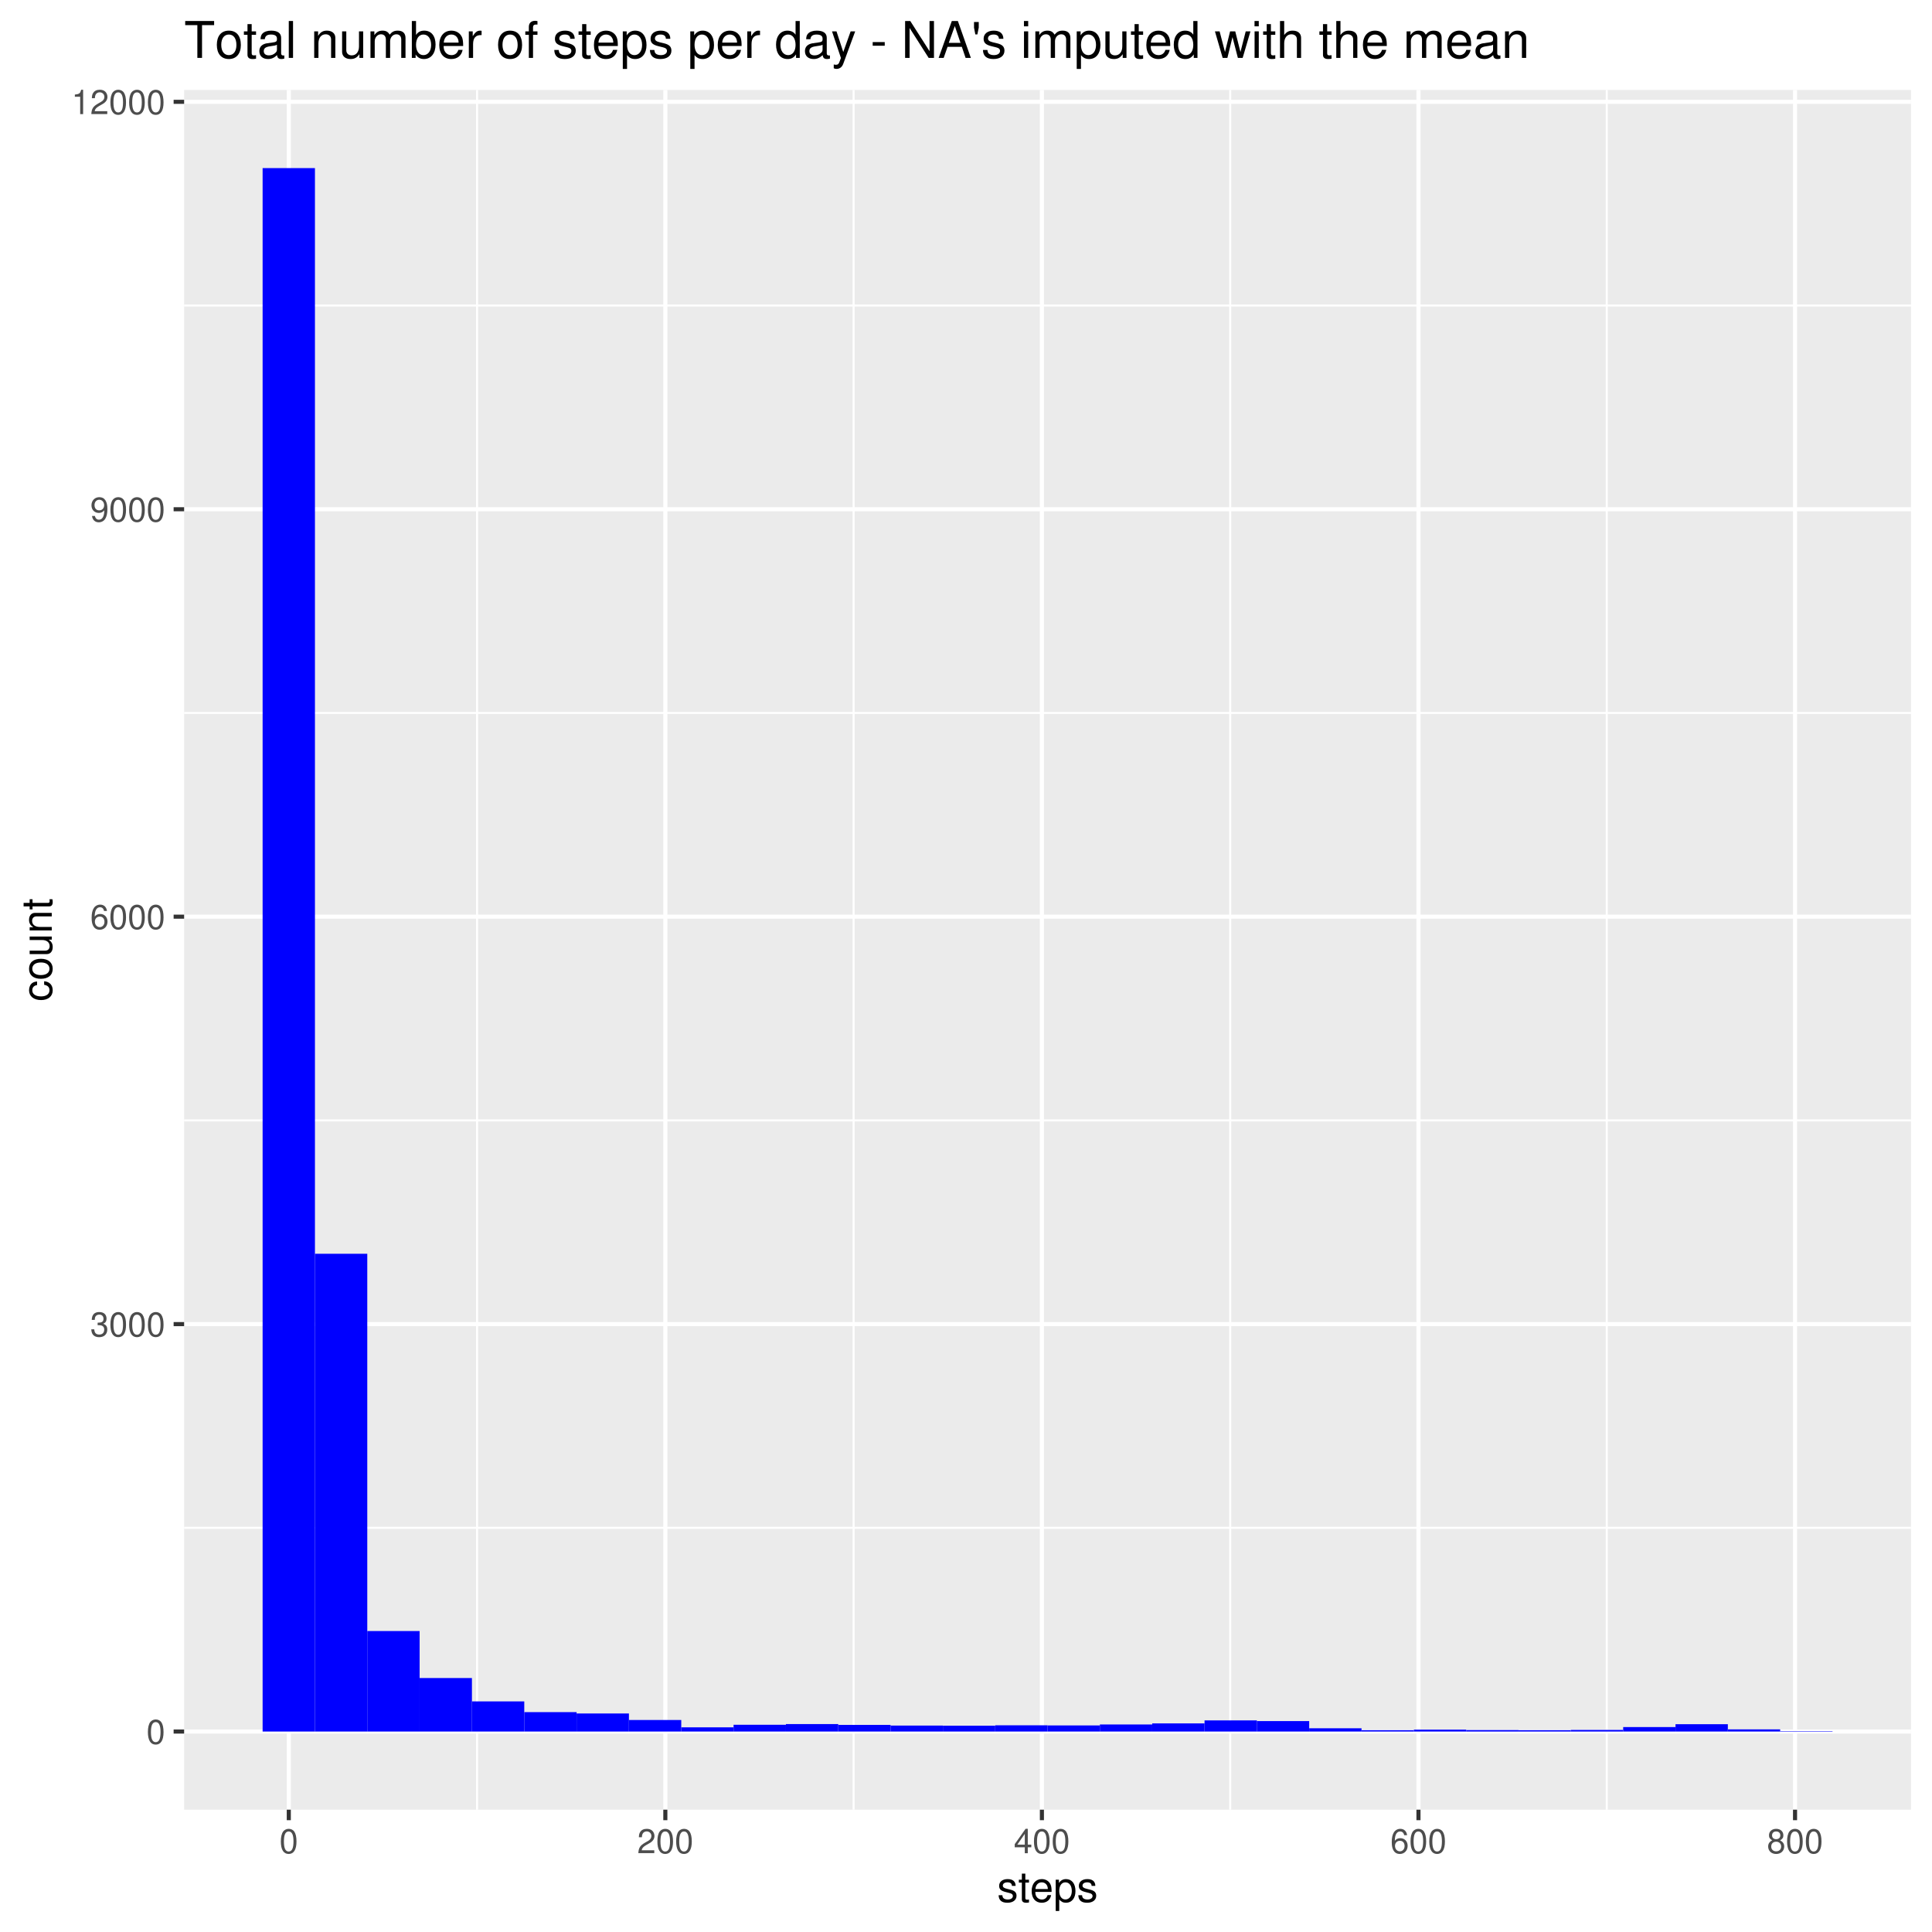 <?xml version="1.0" encoding="UTF-8"?>
<svg xmlns="http://www.w3.org/2000/svg" xmlns:xlink="http://www.w3.org/1999/xlink" width="504pt" height="504pt" viewBox="0 0 504 504" version="1.1">
<defs>
<g>
<symbol overflow="visible" id="glyph0-0">
<path style="stroke:none;" d=""/>
</symbol>
<symbol overflow="visible" id="glyph0-1">
<path style="stroke:none;" d="M 2.422 -6.359 C 1.844 -6.359 1.312 -6.094 0.984 -5.672 C 0.578 -5.109 0.375 -4.25 0.375 -3.078 C 0.375 -0.938 1.078 0.203 2.422 0.203 C 3.734 0.203 4.453 -0.938 4.453 -3.031 C 4.453 -4.25 4.266 -5.078 3.859 -5.672 C 3.531 -6.109 3.016 -6.359 2.422 -6.359 Z M 2.422 -5.672 C 3.25 -5.672 3.672 -4.828 3.672 -3.094 C 3.672 -1.281 3.266 -0.438 2.406 -0.438 C 1.578 -0.438 1.172 -1.312 1.172 -3.062 C 1.172 -4.828 1.578 -5.672 2.422 -5.672 Z M 2.422 -5.672 "/>
</symbol>
<symbol overflow="visible" id="glyph0-2">
<path style="stroke:none;" d="M 1.938 -2.922 L 2.359 -2.922 C 3.203 -2.922 3.656 -2.531 3.656 -1.766 C 3.656 -0.969 3.172 -0.484 2.375 -0.484 C 1.516 -0.484 1.109 -0.922 1.062 -1.844 L 0.281 -1.844 C 0.312 -1.344 0.406 -1 0.547 -0.719 C 0.875 -0.109 1.484 0.203 2.344 0.203 C 3.625 0.203 4.453 -0.578 4.453 -1.781 C 4.453 -2.594 4.141 -3.031 3.391 -3.297 C 3.969 -3.531 4.266 -3.969 4.266 -4.609 C 4.266 -5.703 3.547 -6.359 2.359 -6.359 C 1.109 -6.359 0.438 -5.656 0.406 -4.312 L 1.188 -4.312 C 1.203 -4.703 1.234 -4.922 1.328 -5.109 C 1.5 -5.469 1.891 -5.688 2.375 -5.688 C 3.062 -5.688 3.469 -5.266 3.469 -4.578 C 3.469 -4.141 3.312 -3.859 2.969 -3.719 C 2.766 -3.625 2.484 -3.594 1.938 -3.578 Z M 1.938 -2.922 "/>
</symbol>
<symbol overflow="visible" id="glyph0-3">
<path style="stroke:none;" d="M 4.375 -4.703 C 4.234 -5.75 3.562 -6.359 2.609 -6.359 C 1.922 -6.359 1.312 -6.031 0.938 -5.453 C 0.547 -4.828 0.375 -4.062 0.375 -2.906 C 0.375 -1.828 0.531 -1.156 0.906 -0.594 C 1.234 -0.078 1.781 0.203 2.469 0.203 C 3.656 0.203 4.516 -0.688 4.516 -1.922 C 4.516 -3.094 3.719 -3.922 2.609 -3.922 C 1.984 -3.922 1.5 -3.688 1.172 -3.234 C 1.172 -4.797 1.672 -5.672 2.562 -5.672 C 3.109 -5.672 3.484 -5.328 3.609 -4.703 Z M 2.5 -3.234 C 3.25 -3.234 3.719 -2.703 3.719 -1.859 C 3.719 -1.062 3.188 -0.484 2.484 -0.484 C 1.766 -0.484 1.219 -1.094 1.219 -1.906 C 1.219 -2.688 1.734 -3.234 2.5 -3.234 Z M 2.5 -3.234 "/>
</symbol>
<symbol overflow="visible" id="glyph0-4">
<path style="stroke:none;" d="M 0.469 -1.453 C 0.609 -0.406 1.281 0.203 2.234 0.203 C 2.922 0.203 3.547 -0.125 3.922 -0.703 C 4.297 -1.328 4.484 -2.109 4.484 -3.25 C 4.484 -4.328 4.312 -5 3.953 -5.562 C 3.609 -6.094 3.062 -6.359 2.375 -6.359 C 1.188 -6.359 0.328 -5.469 0.328 -4.234 C 0.328 -3.062 1.125 -2.25 2.25 -2.25 C 2.844 -2.25 3.281 -2.453 3.672 -2.938 C 3.672 -1.359 3.172 -0.484 2.281 -0.484 C 1.734 -0.484 1.359 -0.828 1.234 -1.453 Z M 2.359 -5.688 C 3.094 -5.688 3.641 -5.078 3.641 -4.25 C 3.641 -3.469 3.109 -2.922 2.344 -2.922 C 1.594 -2.922 1.125 -3.453 1.125 -4.297 C 1.125 -5.109 1.641 -5.688 2.359 -5.688 Z M 2.359 -5.688 "/>
</symbol>
<symbol overflow="visible" id="glyph0-5">
<path style="stroke:none;" d="M 2.281 -4.531 L 2.281 0 L 3.047 0 L 3.047 -6.359 L 2.547 -6.359 C 2.266 -5.391 2.094 -5.25 0.891 -5.094 L 0.891 -4.531 Z M 2.281 -4.531 "/>
</symbol>
<symbol overflow="visible" id="glyph0-6">
<path style="stroke:none;" d="M 4.453 -0.766 L 1.172 -0.766 C 1.25 -1.297 1.531 -1.625 2.297 -2.094 L 3.172 -2.594 C 4.047 -3.062 4.5 -3.719 4.5 -4.5 C 4.5 -5.031 4.281 -5.531 3.922 -5.875 C 3.547 -6.203 3.094 -6.359 2.5 -6.359 C 1.703 -6.359 1.125 -6.078 0.781 -5.531 C 0.547 -5.203 0.453 -4.797 0.438 -4.156 L 1.219 -4.156 C 1.234 -4.594 1.297 -4.844 1.406 -5.062 C 1.594 -5.438 2 -5.688 2.469 -5.688 C 3.172 -5.688 3.703 -5.172 3.703 -4.484 C 3.703 -3.969 3.406 -3.531 2.859 -3.219 L 2.047 -2.75 C 0.75 -2 0.375 -1.406 0.297 -0.016 L 4.453 -0.016 Z M 4.453 -0.766 "/>
</symbol>
<symbol overflow="visible" id="glyph0-7">
<path style="stroke:none;" d="M 2.875 -1.547 L 2.875 0 L 3.656 0 L 3.656 -1.547 L 4.578 -1.547 L 4.578 -2.234 L 3.656 -2.234 L 3.656 -6.359 L 3.078 -6.359 L 0.25 -2.359 L 0.25 -1.547 Z M 2.875 -2.234 L 0.922 -2.234 L 2.875 -5.047 Z M 2.875 -2.234 "/>
</symbol>
<symbol overflow="visible" id="glyph0-8">
<path style="stroke:none;" d="M 3.438 -3.359 C 4.094 -3.75 4.297 -4.062 4.297 -4.656 C 4.297 -5.672 3.531 -6.359 2.422 -6.359 C 1.312 -6.359 0.547 -5.672 0.547 -4.672 C 0.547 -4.062 0.75 -3.75 1.391 -3.359 C 0.672 -2.984 0.328 -2.469 0.328 -1.766 C 0.328 -0.609 1.172 0.203 2.422 0.203 C 3.656 0.203 4.516 -0.609 4.516 -1.766 C 4.516 -2.469 4.156 -2.984 3.438 -3.359 Z M 2.422 -5.672 C 3.078 -5.672 3.5 -5.281 3.5 -4.641 C 3.5 -4.047 3.062 -3.656 2.422 -3.656 C 1.766 -3.656 1.344 -4.047 1.344 -4.656 C 1.344 -5.281 1.766 -5.672 2.422 -5.672 Z M 2.422 -3 C 3.188 -3 3.719 -2.484 3.719 -1.75 C 3.719 -0.984 3.203 -0.484 2.406 -0.484 C 1.641 -0.484 1.125 -1 1.125 -1.734 C 1.125 -2.5 1.641 -3 2.422 -3 Z M 2.422 -3 "/>
</symbol>
<symbol overflow="visible" id="glyph1-0">
<path style="stroke:none;" d=""/>
</symbol>
<symbol overflow="visible" id="glyph1-1">
<path style="stroke:none;" d="M 4.812 -4.156 C 4.812 -5.297 4.062 -5.922 2.734 -5.922 C 1.391 -5.922 0.516 -5.234 0.516 -4.172 C 0.516 -3.266 0.984 -2.844 2.344 -2.516 L 3.203 -2.297 C 3.844 -2.141 4.094 -1.906 4.094 -1.5 C 4.094 -0.953 3.547 -0.594 2.75 -0.594 C 2.25 -0.594 1.844 -0.734 1.609 -0.984 C 1.469 -1.141 1.391 -1.312 1.344 -1.719 L 0.375 -1.719 C 0.422 -0.391 1.172 0.25 2.672 0.25 C 4.125 0.25 5.047 -0.469 5.047 -1.578 C 5.047 -2.438 4.562 -2.906 3.422 -3.172 L 2.547 -3.391 C 1.797 -3.562 1.469 -3.812 1.469 -4.219 C 1.469 -4.75 1.953 -5.078 2.688 -5.078 C 3.438 -5.078 3.828 -4.766 3.844 -4.156 Z M 4.812 -4.156 "/>
</symbol>
<symbol overflow="visible" id="glyph1-2">
<path style="stroke:none;" d="M 2.797 -5.766 L 1.844 -5.766 L 1.844 -7.344 L 0.938 -7.344 L 0.938 -5.766 L 0.156 -5.766 L 0.156 -5.016 L 0.938 -5.016 L 0.938 -0.656 C 0.938 -0.062 1.328 0.25 2.047 0.25 C 2.281 0.25 2.484 0.234 2.797 0.172 L 2.797 -0.594 C 2.656 -0.562 2.547 -0.547 2.359 -0.547 C 1.953 -0.547 1.844 -0.656 1.844 -1.062 L 1.844 -5.016 L 2.797 -5.016 Z M 2.797 -5.766 "/>
</symbol>
<symbol overflow="visible" id="glyph1-3">
<path style="stroke:none;" d="M 5.641 -2.578 C 5.641 -3.453 5.578 -3.984 5.406 -4.406 C 5.031 -5.359 4.156 -5.922 3.078 -5.922 C 1.469 -5.922 0.438 -4.703 0.438 -2.812 C 0.438 -0.906 1.438 0.25 3.062 0.25 C 4.375 0.25 5.297 -0.5 5.516 -1.75 L 4.594 -1.75 C 4.344 -0.984 3.828 -0.594 3.094 -0.594 C 2.516 -0.594 2.016 -0.859 1.703 -1.344 C 1.484 -1.672 1.406 -2 1.391 -2.578 Z M 1.422 -3.328 C 1.5 -4.391 2.141 -5.078 3.062 -5.078 C 4 -5.078 4.656 -4.359 4.656 -3.328 Z M 1.422 -3.328 "/>
</symbol>
<symbol overflow="visible" id="glyph1-4">
<path style="stroke:none;" d="M 0.594 2.391 L 1.516 2.391 L 1.516 -0.609 C 2 -0.016 2.547 0.25 3.281 0.25 C 4.781 0.25 5.75 -0.953 5.75 -2.781 C 5.75 -4.719 4.812 -5.922 3.281 -5.922 C 2.5 -5.922 1.875 -5.578 1.438 -4.891 L 1.438 -5.766 L 0.594 -5.766 Z M 3.125 -5.078 C 4.141 -5.078 4.797 -4.188 4.797 -2.812 C 4.797 -1.5 4.125 -0.609 3.125 -0.609 C 2.141 -0.609 1.516 -1.484 1.516 -2.844 C 1.516 -4.188 2.141 -5.078 3.125 -5.078 Z M 3.125 -5.078 "/>
</symbol>
<symbol overflow="visible" id="glyph2-0">
<path style="stroke:none;" d=""/>
</symbol>
<symbol overflow="visible" id="glyph2-1">
<path style="stroke:none;" d="M -3.828 -5.188 C -4.391 -5.141 -4.75 -5.016 -5.078 -4.797 C -5.609 -4.406 -5.922 -3.703 -5.922 -2.906 C -5.922 -1.344 -4.703 -0.344 -2.781 -0.344 C -0.922 -0.344 0.25 -1.328 0.25 -2.891 C 0.25 -4.266 -0.578 -5.141 -1.984 -5.25 L -1.984 -4.328 C -1.062 -4.172 -0.594 -3.703 -0.594 -2.922 C -0.594 -1.906 -1.422 -1.297 -2.781 -1.297 C -4.219 -1.297 -5.078 -1.891 -5.078 -2.891 C -5.078 -3.656 -4.625 -4.141 -3.828 -4.25 Z M -3.828 -5.188 "/>
</symbol>
<symbol overflow="visible" id="glyph2-2">
<path style="stroke:none;" d="M -5.922 -2.984 C -5.922 -1.359 -4.781 -0.391 -2.844 -0.391 C -0.891 -0.391 0.25 -1.359 0.25 -3 C 0.25 -4.625 -0.906 -5.609 -2.797 -5.609 C -4.797 -5.609 -5.922 -4.656 -5.922 -2.984 Z M -5.078 -3 C -5.078 -4.031 -4.234 -4.656 -2.812 -4.656 C -1.438 -4.656 -0.594 -4.016 -0.594 -3 C -0.594 -1.984 -1.438 -1.359 -2.844 -1.359 C -4.234 -1.359 -5.078 -1.984 -5.078 -3 Z M -5.078 -3 "/>
</symbol>
<symbol overflow="visible" id="glyph2-3">
<path style="stroke:none;" d="M 0 -5.297 L -5.766 -5.297 L -5.766 -4.391 L -2.5 -4.391 C -1.312 -4.391 -0.547 -3.766 -0.547 -2.812 C -0.547 -2.094 -0.984 -1.625 -1.688 -1.625 L -5.766 -1.625 L -5.766 -0.719 L -1.312 -0.719 C -0.359 -0.719 0.25 -1.438 0.25 -2.547 C 0.25 -3.406 -0.047 -3.938 -0.797 -4.484 L 0 -4.484 Z M 0 -5.297 "/>
</symbol>
<symbol overflow="visible" id="glyph2-4">
<path style="stroke:none;" d="M -5.766 -0.766 L 0 -0.766 L 0 -1.688 L -3.172 -1.688 C -4.359 -1.688 -5.125 -2.312 -5.125 -3.25 C -5.125 -3.984 -4.688 -4.438 -4 -4.438 L 0 -4.438 L 0 -5.359 L -4.359 -5.359 C -5.312 -5.359 -5.922 -4.641 -5.922 -3.531 C -5.922 -2.672 -5.594 -2.125 -4.797 -1.609 L -5.766 -1.609 Z M -5.766 -0.766 "/>
</symbol>
<symbol overflow="visible" id="glyph2-5">
<path style="stroke:none;" d="M -5.766 -2.797 L -5.766 -1.844 L -7.344 -1.844 L -7.344 -0.938 L -5.766 -0.938 L -5.766 -0.156 L -5.016 -0.156 L -5.016 -0.938 L -0.656 -0.938 C -0.062 -0.938 0.25 -1.328 0.25 -2.047 C 0.25 -2.281 0.234 -2.484 0.172 -2.797 L -0.594 -2.797 C -0.562 -2.656 -0.547 -2.547 -0.547 -2.359 C -0.547 -1.953 -0.656 -1.844 -1.062 -1.844 L -5.016 -1.844 L -5.016 -2.797 Z M -5.766 -2.797 "/>
</symbol>
<symbol overflow="visible" id="glyph3-0">
<path style="stroke:none;" d=""/>
</symbol>
<symbol overflow="visible" id="glyph3-1">
<path style="stroke:none;" d="M 4.672 -8.547 L 7.828 -8.547 L 7.828 -9.625 L 0.281 -9.625 L 0.281 -8.547 L 3.453 -8.547 L 3.453 0 L 4.672 0 Z M 4.672 -8.547 "/>
</symbol>
<symbol overflow="visible" id="glyph3-2">
<path style="stroke:none;" d="M 3.594 -7.109 C 1.641 -7.109 0.469 -5.734 0.469 -3.406 C 0.469 -1.062 1.641 0.297 3.609 0.297 C 5.562 0.297 6.734 -1.078 6.734 -3.359 C 6.734 -5.75 5.594 -7.109 3.594 -7.109 Z M 3.609 -6.094 C 4.844 -6.094 5.578 -5.078 5.578 -3.359 C 5.578 -1.734 4.812 -0.719 3.609 -0.719 C 2.375 -0.719 1.625 -1.734 1.625 -3.406 C 1.625 -5.078 2.375 -6.094 3.609 -6.094 Z M 3.609 -6.094 "/>
</symbol>
<symbol overflow="visible" id="glyph3-3">
<path style="stroke:none;" d="M 3.359 -6.922 L 2.219 -6.922 L 2.219 -8.812 L 1.125 -8.812 L 1.125 -6.922 L 0.188 -6.922 L 0.188 -6.016 L 1.125 -6.016 L 1.125 -0.797 C 1.125 -0.078 1.594 0.297 2.453 0.297 C 2.75 0.297 2.984 0.281 3.359 0.219 L 3.359 -0.719 C 3.188 -0.672 3.047 -0.656 2.828 -0.656 C 2.344 -0.656 2.219 -0.797 2.219 -1.281 L 2.219 -6.016 L 3.359 -6.016 Z M 3.359 -6.922 "/>
</symbol>
<symbol overflow="visible" id="glyph3-4">
<path style="stroke:none;" d="M 7.062 -0.641 C 6.938 -0.625 6.891 -0.625 6.828 -0.625 C 6.438 -0.625 6.234 -0.812 6.234 -1.156 L 6.234 -5.234 C 6.234 -6.453 5.328 -7.109 3.625 -7.109 C 2.609 -7.109 1.812 -6.828 1.328 -6.312 C 1.016 -5.953 0.891 -5.562 0.859 -4.875 L 1.969 -4.875 C 2.062 -5.719 2.562 -6.094 3.594 -6.094 C 4.594 -6.094 5.141 -5.734 5.141 -5.062 L 5.141 -4.781 C 5.125 -4.297 4.891 -4.125 3.984 -4.016 C 2.422 -3.812 2.188 -3.766 1.766 -3.594 C 0.969 -3.25 0.547 -2.641 0.547 -1.75 C 0.547 -0.484 1.422 0.297 2.828 0.297 C 3.703 0.297 4.391 0 5.172 -0.719 C 5.25 0 5.594 0.297 6.312 0.297 C 6.547 0.297 6.688 0.281 7.062 0.188 Z M 5.141 -2.172 C 5.141 -1.812 5.031 -1.578 4.703 -1.281 C 4.25 -0.875 3.703 -0.656 3.062 -0.656 C 2.203 -0.656 1.703 -1.062 1.703 -1.766 C 1.703 -2.5 2.172 -2.859 3.359 -3.031 C 4.547 -3.188 4.766 -3.25 5.141 -3.422 Z M 5.141 -2.172 "/>
</symbol>
<symbol overflow="visible" id="glyph3-5">
<path style="stroke:none;" d="M 2 -9.625 L 0.891 -9.625 L 0.891 0 L 2 0 Z M 2 -9.625 "/>
</symbol>
<symbol overflow="visible" id="glyph3-6">
<path style="stroke:none;" d=""/>
</symbol>
<symbol overflow="visible" id="glyph3-7">
<path style="stroke:none;" d="M 0.922 -6.922 L 0.922 0 L 2.031 0 L 2.031 -3.812 C 2.031 -5.234 2.766 -6.156 3.906 -6.156 C 4.781 -6.156 5.328 -5.625 5.328 -4.797 L 5.328 0 L 6.438 0 L 6.438 -5.234 C 6.438 -6.375 5.578 -7.109 4.234 -7.109 C 3.203 -7.109 2.547 -6.719 1.938 -5.75 L 1.938 -6.922 Z M 0.922 -6.922 "/>
</symbol>
<symbol overflow="visible" id="glyph3-8">
<path style="stroke:none;" d="M 6.359 0 L 6.359 -6.922 L 5.266 -6.922 L 5.266 -3 C 5.266 -1.578 4.531 -0.656 3.375 -0.656 C 2.516 -0.656 1.953 -1.188 1.953 -2.016 L 1.953 -6.922 L 0.859 -6.922 L 0.859 -1.578 C 0.859 -0.438 1.719 0.297 3.062 0.297 C 4.078 0.297 4.734 -0.047 5.375 -0.969 L 5.375 0 Z M 6.359 0 "/>
</symbol>
<symbol overflow="visible" id="glyph3-9">
<path style="stroke:none;" d="M 0.922 -6.922 L 0.922 0 L 2.031 0 L 2.031 -4.344 C 2.031 -5.344 2.766 -6.156 3.656 -6.156 C 4.469 -6.156 4.938 -5.656 4.938 -4.766 L 4.938 0 L 6.047 0 L 6.047 -4.344 C 6.047 -5.344 6.766 -6.156 7.672 -6.156 C 8.469 -6.156 8.953 -5.641 8.953 -4.766 L 8.953 0 L 10.062 0 L 10.062 -5.188 C 10.062 -6.438 9.344 -7.109 8.047 -7.109 C 7.125 -7.109 6.578 -6.844 5.922 -6.062 C 5.516 -6.797 4.969 -7.109 4.062 -7.109 C 3.141 -7.109 2.516 -6.766 1.938 -5.938 L 1.938 -6.922 Z M 0.922 -6.922 "/>
</symbol>
<symbol overflow="visible" id="glyph3-10">
<path style="stroke:none;" d="M 0.719 -9.625 L 0.719 0 L 1.703 0 L 1.703 -0.891 C 2.234 -0.078 2.938 0.297 3.891 0.297 C 5.719 0.297 6.906 -1.188 6.906 -3.484 C 6.906 -5.734 5.781 -7.109 3.953 -7.109 C 3 -7.109 2.328 -6.766 1.812 -5.984 L 1.812 -9.625 Z M 3.734 -6.094 C 4.969 -6.094 5.75 -5.016 5.75 -3.359 C 5.75 -1.797 4.938 -0.719 3.734 -0.719 C 2.562 -0.719 1.812 -1.781 1.812 -3.406 C 1.812 -5.031 2.562 -6.094 3.734 -6.094 Z M 3.734 -6.094 "/>
</symbol>
<symbol overflow="visible" id="glyph3-11">
<path style="stroke:none;" d="M 6.766 -3.094 C 6.766 -4.141 6.688 -4.781 6.5 -5.297 C 6.047 -6.438 4.984 -7.109 3.703 -7.109 C 1.766 -7.109 0.531 -5.656 0.531 -3.359 C 0.531 -1.078 1.719 0.297 3.672 0.297 C 5.25 0.297 6.344 -0.594 6.625 -2.094 L 5.516 -2.094 C 5.219 -1.188 4.594 -0.719 3.703 -0.719 C 3.016 -0.719 2.422 -1.031 2.047 -1.609 C 1.781 -2 1.688 -2.406 1.672 -3.094 Z M 1.703 -3.984 C 1.797 -5.266 2.578 -6.094 3.688 -6.094 C 4.812 -6.094 5.578 -5.234 5.578 -3.984 Z M 1.703 -3.984 "/>
</symbol>
<symbol overflow="visible" id="glyph3-12">
<path style="stroke:none;" d="M 0.906 -6.922 L 0.906 0 L 2.016 0 L 2.016 -3.594 C 2.031 -5.25 2.719 -6 4.234 -5.953 L 4.234 -7.078 C 4.047 -7.109 3.953 -7.109 3.812 -7.109 C 3.109 -7.109 2.562 -6.688 1.922 -5.672 L 1.922 -6.922 Z M 0.906 -6.922 "/>
</symbol>
<symbol overflow="visible" id="glyph3-13">
<path style="stroke:none;" d="M 3.406 -6.922 L 2.25 -6.922 L 2.25 -8 C 2.25 -8.469 2.516 -8.703 3.031 -8.703 C 3.109 -8.703 3.156 -8.703 3.406 -8.688 L 3.406 -9.594 C 3.156 -9.656 3.016 -9.672 2.781 -9.672 C 1.766 -9.672 1.156 -9.078 1.156 -8.094 L 1.156 -6.922 L 0.234 -6.922 L 0.234 -6.016 L 1.156 -6.016 L 1.156 0 L 2.25 0 L 2.25 -6.016 L 3.406 -6.016 Z M 3.406 -6.922 "/>
</symbol>
<symbol overflow="visible" id="glyph3-14">
<path style="stroke:none;" d="M 5.781 -4.984 C 5.766 -6.344 4.875 -7.109 3.281 -7.109 C 1.656 -7.109 0.625 -6.281 0.625 -5 C 0.625 -3.922 1.172 -3.406 2.812 -3.016 L 3.844 -2.766 C 4.609 -2.578 4.906 -2.297 4.906 -1.812 C 4.906 -1.156 4.266 -0.719 3.297 -0.719 C 2.703 -0.719 2.203 -0.891 1.922 -1.172 C 1.75 -1.375 1.672 -1.578 1.609 -2.062 L 0.453 -2.062 C 0.5 -0.469 1.406 0.297 3.203 0.297 C 4.953 0.297 6.062 -0.547 6.062 -1.891 C 6.062 -2.922 5.484 -3.484 4.109 -3.812 L 3.047 -4.062 C 2.156 -4.281 1.766 -4.562 1.766 -5.062 C 1.766 -5.703 2.344 -6.094 3.234 -6.094 C 4.125 -6.094 4.594 -5.719 4.625 -4.984 Z M 5.781 -4.984 "/>
</symbol>
<symbol overflow="visible" id="glyph3-15">
<path style="stroke:none;" d="M 0.719 2.875 L 1.828 2.875 L 1.828 -0.719 C 2.406 -0.016 3.047 0.297 3.953 0.297 C 5.75 0.297 6.906 -1.141 6.906 -3.344 C 6.906 -5.672 5.766 -7.109 3.938 -7.109 C 3 -7.109 2.25 -6.688 1.734 -5.875 L 1.734 -6.922 L 0.719 -6.922 Z M 3.75 -6.094 C 4.969 -6.094 5.75 -5.016 5.75 -3.359 C 5.75 -1.797 4.953 -0.719 3.75 -0.719 C 2.578 -0.719 1.828 -1.781 1.828 -3.406 C 1.828 -5.031 2.578 -6.094 3.75 -6.094 Z M 3.75 -6.094 "/>
</symbol>
<symbol overflow="visible" id="glyph3-16">
<path style="stroke:none;" d="M 6.531 -9.625 L 5.438 -9.625 L 5.438 -6.047 C 4.984 -6.75 4.234 -7.109 3.312 -7.109 C 1.516 -7.109 0.344 -5.672 0.344 -3.469 C 0.344 -1.141 1.484 0.297 3.359 0.297 C 4.297 0.297 4.969 -0.047 5.562 -0.906 L 5.562 0 L 6.531 0 Z M 3.5 -6.094 C 4.688 -6.094 5.438 -5.047 5.438 -3.375 C 5.438 -1.781 4.672 -0.719 3.516 -0.719 C 2.297 -0.719 1.484 -1.797 1.484 -3.406 C 1.484 -5.016 2.297 -6.094 3.5 -6.094 Z M 3.5 -6.094 "/>
</symbol>
<symbol overflow="visible" id="glyph3-17">
<path style="stroke:none;" d="M 5.125 -6.922 L 3.203 -1.531 L 1.438 -6.922 L 0.266 -6.922 L 2.594 0.031 L 2.172 1.125 C 2 1.609 1.75 1.797 1.297 1.797 C 1.109 1.797 0.953 1.766 0.719 1.719 L 0.719 2.703 C 0.938 2.828 1.156 2.875 1.453 2.875 C 1.812 2.875 2.188 2.766 2.484 2.547 C 2.828 2.297 3.031 2 3.234 1.453 L 6.312 -6.922 Z M 5.125 -6.922 "/>
</symbol>
<symbol overflow="visible" id="glyph3-18">
<path style="stroke:none;" d="M 3.75 -4.125 L 0.609 -4.125 L 0.609 -3.172 L 3.75 -3.172 Z M 3.75 -4.125 "/>
</symbol>
<symbol overflow="visible" id="glyph3-19">
<path style="stroke:none;" d="M 8.531 -9.625 L 7.375 -9.625 L 7.375 -1.75 L 2.344 -9.625 L 1 -9.625 L 1 0 L 2.172 0 L 2.172 -7.797 L 7.141 0 L 8.531 0 Z M 8.531 -9.625 "/>
</symbol>
<symbol overflow="visible" id="glyph3-20">
<path style="stroke:none;" d="M 6.266 -2.891 L 7.25 0 L 8.625 0 L 5.234 -9.625 L 3.656 -9.625 L 0.219 0 L 1.531 0 L 2.547 -2.891 Z M 5.922 -3.922 L 2.859 -3.922 L 4.438 -8.312 Z M 5.922 -3.922 "/>
</symbol>
<symbol overflow="visible" id="glyph3-21">
<path style="stroke:none;" d="M 0.641 -9.359 L 0.641 -7.891 L 0.984 -6.125 L 1.516 -6.125 L 1.875 -7.891 L 1.875 -9.359 Z M 0.641 -9.359 "/>
</symbol>
<symbol overflow="visible" id="glyph3-22">
<path style="stroke:none;" d="M 1.984 -6.922 L 0.891 -6.922 L 0.891 0 L 1.984 0 Z M 1.984 -9.625 L 0.875 -9.625 L 0.875 -8.234 L 1.984 -8.234 Z M 1.984 -9.625 "/>
</symbol>
<symbol overflow="visible" id="glyph3-23">
<path style="stroke:none;" d="M 7.312 0 L 9.344 -6.922 L 8.109 -6.922 L 6.734 -1.531 L 5.375 -6.922 L 4.031 -6.922 L 2.703 -1.531 L 1.297 -6.922 L 0.078 -6.922 L 2.094 0 L 3.328 0 L 4.656 -5.422 L 6.062 0 Z M 7.312 0 "/>
</symbol>
<symbol overflow="visible" id="glyph3-24">
<path style="stroke:none;" d="M 0.922 -9.625 L 0.922 0 L 2.016 0 L 2.016 -3.812 C 2.016 -5.234 2.766 -6.156 3.891 -6.156 C 4.266 -6.156 4.609 -6.047 4.875 -5.844 C 5.188 -5.609 5.328 -5.281 5.328 -4.797 L 5.328 0 L 6.422 0 L 6.422 -5.234 C 6.422 -6.391 5.578 -7.109 4.234 -7.109 C 3.266 -7.109 2.672 -6.812 2.016 -5.969 L 2.016 -9.625 Z M 0.922 -9.625 "/>
</symbol>
</g>
<clipPath id="clip1">
  <path d="M 48.031 23.461 L 498.52 23.461 L 498.52 472.102 L 48.031 472.102 Z M 48.031 23.461 "/>
</clipPath>
<clipPath id="clip2">
  <path d="M 48.031 398 L 498.52 398 L 498.52 399 L 48.031 399 Z M 48.031 398 "/>
</clipPath>
<clipPath id="clip3">
  <path d="M 48.031 292 L 498.52 292 L 498.52 293 L 48.031 293 Z M 48.031 292 "/>
</clipPath>
<clipPath id="clip4">
  <path d="M 48.031 185 L 498.52 185 L 498.52 187 L 48.031 187 Z M 48.031 185 "/>
</clipPath>
<clipPath id="clip5">
  <path d="M 48.031 79 L 498.52 79 L 498.52 80 L 48.031 80 Z M 48.031 79 "/>
</clipPath>
<clipPath id="clip6">
  <path d="M 124 23.461 L 125 23.461 L 125 472.102 L 124 472.102 Z M 124 23.461 "/>
</clipPath>
<clipPath id="clip7">
  <path d="M 222 23.461 L 223 23.461 L 223 472.102 L 222 472.102 Z M 222 23.461 "/>
</clipPath>
<clipPath id="clip8">
  <path d="M 320 23.461 L 322 23.461 L 322 472.102 L 320 472.102 Z M 320 23.461 "/>
</clipPath>
<clipPath id="clip9">
  <path d="M 418 23.461 L 420 23.461 L 420 472.102 L 418 472.102 Z M 418 23.461 "/>
</clipPath>
<clipPath id="clip10">
  <path d="M 48.031 451 L 498.52 451 L 498.52 453 L 48.031 453 Z M 48.031 451 "/>
</clipPath>
<clipPath id="clip11">
  <path d="M 48.031 344 L 498.52 344 L 498.52 346 L 48.031 346 Z M 48.031 344 "/>
</clipPath>
<clipPath id="clip12">
  <path d="M 48.031 238 L 498.52 238 L 498.52 240 L 48.031 240 Z M 48.031 238 "/>
</clipPath>
<clipPath id="clip13">
  <path d="M 48.031 132 L 498.52 132 L 498.52 134 L 48.031 134 Z M 48.031 132 "/>
</clipPath>
<clipPath id="clip14">
  <path d="M 48.031 26 L 498.52 26 L 498.52 28 L 48.031 28 Z M 48.031 26 "/>
</clipPath>
<clipPath id="clip15">
  <path d="M 74 23.461 L 76 23.461 L 76 472.102 L 74 472.102 Z M 74 23.461 "/>
</clipPath>
<clipPath id="clip16">
  <path d="M 173 23.461 L 175 23.461 L 175 472.102 L 173 472.102 Z M 173 23.461 "/>
</clipPath>
<clipPath id="clip17">
  <path d="M 271 23.461 L 273 23.461 L 273 472.102 L 271 472.102 Z M 271 23.461 "/>
</clipPath>
<clipPath id="clip18">
  <path d="M 369 23.461 L 371 23.461 L 371 472.102 L 369 472.102 Z M 369 23.461 "/>
</clipPath>
<clipPath id="clip19">
  <path d="M 467 23.461 L 469 23.461 L 469 472.102 L 467 472.102 Z M 467 23.461 "/>
</clipPath>
</defs>
<g id="surface253">
<rect x="0" y="0" width="504" height="504" style="fill:rgb(100%,100%,100%);fill-opacity:1;stroke:none;"/>
<rect x="0" y="0" width="504" height="504" style="fill:rgb(100%,100%,100%);fill-opacity:1;stroke:none;"/>
<path style="fill:none;stroke-width:1.067;stroke-linecap:round;stroke-linejoin:round;stroke:rgb(100%,100%,100%);stroke-opacity:1;stroke-miterlimit:10;" d="M 0 504 L 504 504 L 504 0 L 0 0 Z M 0 504 "/>
<g clip-path="url(#clip1)" clip-rule="nonzero">
<path style=" stroke:none;fill-rule:nonzero;fill:rgb(92.157%,92.157%,92.157%);fill-opacity:1;" d="M 48.031 472.098 L 498.52 472.098 L 498.52 23.457 L 48.031 23.457 Z M 48.031 472.098 "/>
</g>
<g clip-path="url(#clip2)" clip-rule="nonzero">
<path style="fill:none;stroke-width:0.533;stroke-linecap:butt;stroke-linejoin:round;stroke:rgb(100%,100%,100%);stroke-opacity:1;stroke-miterlimit:10;" d="M 48.031 398.562 L 498.52 398.562 "/>
</g>
<g clip-path="url(#clip3)" clip-rule="nonzero">
<path style="fill:none;stroke-width:0.533;stroke-linecap:butt;stroke-linejoin:round;stroke:rgb(100%,100%,100%);stroke-opacity:1;stroke-miterlimit:10;" d="M 48.031 292.277 L 498.52 292.277 "/>
</g>
<g clip-path="url(#clip4)" clip-rule="nonzero">
<path style="fill:none;stroke-width:0.533;stroke-linecap:butt;stroke-linejoin:round;stroke:rgb(100%,100%,100%);stroke-opacity:1;stroke-miterlimit:10;" d="M 48.031 185.992 L 498.52 185.992 "/>
</g>
<g clip-path="url(#clip5)" clip-rule="nonzero">
<path style="fill:none;stroke-width:0.533;stroke-linecap:butt;stroke-linejoin:round;stroke:rgb(100%,100%,100%);stroke-opacity:1;stroke-miterlimit:10;" d="M 48.031 79.707 L 498.52 79.707 "/>
</g>
<g clip-path="url(#clip6)" clip-rule="nonzero">
<path style="fill:none;stroke-width:0.533;stroke-linecap:butt;stroke-linejoin:round;stroke:rgb(100%,100%,100%);stroke-opacity:1;stroke-miterlimit:10;" d="M 124.453 472.098 L 124.453 23.461 "/>
</g>
<g clip-path="url(#clip7)" clip-rule="nonzero">
<path style="fill:none;stroke-width:0.533;stroke-linecap:butt;stroke-linejoin:round;stroke:rgb(100%,100%,100%);stroke-opacity:1;stroke-miterlimit:10;" d="M 222.684 472.098 L 222.684 23.461 "/>
</g>
<g clip-path="url(#clip8)" clip-rule="nonzero">
<path style="fill:none;stroke-width:0.533;stroke-linecap:butt;stroke-linejoin:round;stroke:rgb(100%,100%,100%);stroke-opacity:1;stroke-miterlimit:10;" d="M 320.918 472.098 L 320.918 23.461 "/>
</g>
<g clip-path="url(#clip9)" clip-rule="nonzero">
<path style="fill:none;stroke-width:0.533;stroke-linecap:butt;stroke-linejoin:round;stroke:rgb(100%,100%,100%);stroke-opacity:1;stroke-miterlimit:10;" d="M 419.152 472.098 L 419.152 23.461 "/>
</g>
<g clip-path="url(#clip10)" clip-rule="nonzero">
<path style="fill:none;stroke-width:1.067;stroke-linecap:butt;stroke-linejoin:round;stroke:rgb(100%,100%,100%);stroke-opacity:1;stroke-miterlimit:10;" d="M 48.031 451.707 L 498.52 451.707 "/>
</g>
<g clip-path="url(#clip11)" clip-rule="nonzero">
<path style="fill:none;stroke-width:1.067;stroke-linecap:butt;stroke-linejoin:round;stroke:rgb(100%,100%,100%);stroke-opacity:1;stroke-miterlimit:10;" d="M 48.031 345.422 L 498.52 345.422 "/>
</g>
<g clip-path="url(#clip12)" clip-rule="nonzero">
<path style="fill:none;stroke-width:1.067;stroke-linecap:butt;stroke-linejoin:round;stroke:rgb(100%,100%,100%);stroke-opacity:1;stroke-miterlimit:10;" d="M 48.031 239.133 L 498.52 239.133 "/>
</g>
<g clip-path="url(#clip13)" clip-rule="nonzero">
<path style="fill:none;stroke-width:1.067;stroke-linecap:butt;stroke-linejoin:round;stroke:rgb(100%,100%,100%);stroke-opacity:1;stroke-miterlimit:10;" d="M 48.031 132.848 L 498.52 132.848 "/>
</g>
<g clip-path="url(#clip14)" clip-rule="nonzero">
<path style="fill:none;stroke-width:1.067;stroke-linecap:butt;stroke-linejoin:round;stroke:rgb(100%,100%,100%);stroke-opacity:1;stroke-miterlimit:10;" d="M 48.031 26.562 L 498.52 26.562 "/>
</g>
<g clip-path="url(#clip15)" clip-rule="nonzero">
<path style="fill:none;stroke-width:1.067;stroke-linecap:butt;stroke-linejoin:round;stroke:rgb(100%,100%,100%);stroke-opacity:1;stroke-miterlimit:10;" d="M 75.336 472.098 L 75.336 23.461 "/>
</g>
<g clip-path="url(#clip16)" clip-rule="nonzero">
<path style="fill:none;stroke-width:1.067;stroke-linecap:butt;stroke-linejoin:round;stroke:rgb(100%,100%,100%);stroke-opacity:1;stroke-miterlimit:10;" d="M 173.566 472.098 L 173.566 23.461 "/>
</g>
<g clip-path="url(#clip17)" clip-rule="nonzero">
<path style="fill:none;stroke-width:1.067;stroke-linecap:butt;stroke-linejoin:round;stroke:rgb(100%,100%,100%);stroke-opacity:1;stroke-miterlimit:10;" d="M 271.801 472.098 L 271.801 23.461 "/>
</g>
<g clip-path="url(#clip18)" clip-rule="nonzero">
<path style="fill:none;stroke-width:1.067;stroke-linecap:butt;stroke-linejoin:round;stroke:rgb(100%,100%,100%);stroke-opacity:1;stroke-miterlimit:10;" d="M 370.035 472.098 L 370.035 23.461 "/>
</g>
<g clip-path="url(#clip19)" clip-rule="nonzero">
<path style="fill:none;stroke-width:1.067;stroke-linecap:butt;stroke-linejoin:round;stroke:rgb(100%,100%,100%);stroke-opacity:1;stroke-miterlimit:10;" d="M 468.27 472.098 L 468.27 23.461 "/>
</g>
<path style=" stroke:none;fill-rule:nonzero;fill:rgb(0%,0%,100%);fill-opacity:1;" d="M 68.508 451.707 L 82.16 451.707 L 82.16 43.852 L 68.508 43.852 Z M 68.508 451.707 "/>
<path style=" stroke:none;fill-rule:nonzero;fill:rgb(0%,0%,100%);fill-opacity:1;" d="M 82.16 451.707 L 95.812 451.707 L 95.812 327.07 L 82.16 327.07 Z M 82.16 451.707 "/>
<path style=" stroke:none;fill-rule:nonzero;fill:rgb(0%,0%,100%);fill-opacity:1;" d="M 95.812 451.707 L 109.465 451.707 L 109.465 425.488 L 95.812 425.488 Z M 95.812 451.707 "/>
<path style=" stroke:none;fill-rule:nonzero;fill:rgb(0%,0%,100%);fill-opacity:1;" d="M 109.461 451.707 L 123.113 451.707 L 123.113 437.75 L 109.461 437.75 Z M 109.461 451.707 "/>
<path style=" stroke:none;fill-rule:nonzero;fill:rgb(0%,0%,100%);fill-opacity:1;" d="M 123.113 451.707 L 136.766 451.707 L 136.766 443.844 L 123.113 443.844 Z M 123.113 451.707 "/>
<path style=" stroke:none;fill-rule:nonzero;fill:rgb(0%,0%,100%);fill-opacity:1;" d="M 136.766 451.707 L 150.418 451.707 L 150.418 446.641 L 136.766 446.641 Z M 136.766 451.707 "/>
<path style=" stroke:none;fill-rule:nonzero;fill:rgb(0%,0%,100%);fill-opacity:1;" d="M 150.414 451.707 L 164.066 451.707 L 164.066 446.996 L 150.414 446.996 Z M 150.414 451.707 "/>
<path style=" stroke:none;fill-rule:nonzero;fill:rgb(0%,0%,100%);fill-opacity:1;" d="M 164.066 451.707 L 177.719 451.707 L 177.719 448.695 L 164.066 448.695 Z M 164.066 451.707 "/>
<path style=" stroke:none;fill-rule:nonzero;fill:rgb(0%,0%,100%);fill-opacity:1;" d="M 177.719 451.707 L 191.371 451.707 L 191.371 450.609 L 177.719 450.609 Z M 177.719 451.707 "/>
<path style=" stroke:none;fill-rule:nonzero;fill:rgb(0%,0%,100%);fill-opacity:1;" d="M 191.367 451.707 L 205.02 451.707 L 205.02 449.938 L 191.367 449.938 Z M 191.367 451.707 "/>
<path style=" stroke:none;fill-rule:nonzero;fill:rgb(0%,0%,100%);fill-opacity:1;" d="M 205.02 451.707 L 218.672 451.707 L 218.672 449.758 L 205.02 449.758 Z M 205.02 451.707 "/>
<path style=" stroke:none;fill-rule:nonzero;fill:rgb(0%,0%,100%);fill-opacity:1;" d="M 218.672 451.707 L 232.324 451.707 L 232.324 449.973 L 218.672 449.973 Z M 218.672 451.707 "/>
<path style=" stroke:none;fill-rule:nonzero;fill:rgb(0%,0%,100%);fill-opacity:1;" d="M 232.324 451.707 L 245.977 451.707 L 245.977 450.148 L 232.324 450.148 Z M 232.324 451.707 "/>
<path style=" stroke:none;fill-rule:nonzero;fill:rgb(0%,0%,100%);fill-opacity:1;" d="M 245.973 451.707 L 259.625 451.707 L 259.625 450.184 L 245.973 450.184 Z M 245.973 451.707 "/>
<path style=" stroke:none;fill-rule:nonzero;fill:rgb(0%,0%,100%);fill-opacity:1;" d="M 259.625 451.707 L 273.277 451.707 L 273.277 450.078 L 259.625 450.078 Z M 259.625 451.707 "/>
<path style=" stroke:none;fill-rule:nonzero;fill:rgb(0%,0%,100%);fill-opacity:1;" d="M 273.277 451.707 L 286.93 451.707 L 286.93 450.113 L 273.277 450.113 Z M 273.277 451.707 "/>
<path style=" stroke:none;fill-rule:nonzero;fill:rgb(0%,0%,100%);fill-opacity:1;" d="M 286.926 451.707 L 300.578 451.707 L 300.578 449.863 L 286.926 449.863 Z M 286.926 451.707 "/>
<path style=" stroke:none;fill-rule:nonzero;fill:rgb(0%,0%,100%);fill-opacity:1;" d="M 300.578 451.707 L 314.23 451.707 L 314.23 449.582 L 300.578 449.582 Z M 300.578 451.707 "/>
<path style=" stroke:none;fill-rule:nonzero;fill:rgb(0%,0%,100%);fill-opacity:1;" d="M 314.23 451.707 L 327.883 451.707 L 327.883 448.801 L 314.23 448.801 Z M 314.23 451.707 "/>
<path style=" stroke:none;fill-rule:nonzero;fill:rgb(0%,0%,100%);fill-opacity:1;" d="M 327.879 451.707 L 341.531 451.707 L 341.531 448.98 L 327.879 448.98 Z M 327.879 451.707 "/>
<path style=" stroke:none;fill-rule:nonzero;fill:rgb(0%,0%,100%);fill-opacity:1;" d="M 341.531 451.707 L 355.184 451.707 L 355.184 450.855 L 341.531 450.855 Z M 341.531 451.707 "/>
<path style=" stroke:none;fill-rule:nonzero;fill:rgb(0%,0%,100%);fill-opacity:1;" d="M 355.184 451.707 L 368.836 451.707 L 368.836 451.352 L 355.184 451.352 Z M 355.184 451.707 "/>
<path style=" stroke:none;fill-rule:nonzero;fill:rgb(0%,0%,100%);fill-opacity:1;" d="M 368.836 451.707 L 382.488 451.707 L 382.488 451.211 L 368.836 451.211 Z M 368.836 451.707 "/>
<path style=" stroke:none;fill-rule:nonzero;fill:rgb(0%,0%,100%);fill-opacity:1;" d="M 382.484 451.707 L 396.137 451.707 L 396.137 451.316 L 382.484 451.316 Z M 382.484 451.707 "/>
<path style=" stroke:none;fill-rule:nonzero;fill:rgb(0%,0%,100%);fill-opacity:1;" d="M 396.137 451.707 L 409.789 451.707 L 409.789 451.352 L 396.137 451.352 Z M 396.137 451.707 "/>
<path style=" stroke:none;fill-rule:nonzero;fill:rgb(0%,0%,100%);fill-opacity:1;" d="M 409.789 451.707 L 423.441 451.707 L 423.441 451.281 L 409.789 451.281 Z M 409.789 451.707 "/>
<path style=" stroke:none;fill-rule:nonzero;fill:rgb(0%,0%,100%);fill-opacity:1;" d="M 423.438 451.707 L 437.09 451.707 L 437.09 450.539 L 423.438 450.539 Z M 423.438 451.707 "/>
<path style=" stroke:none;fill-rule:nonzero;fill:rgb(0%,0%,100%);fill-opacity:1;" d="M 437.09 451.707 L 450.742 451.707 L 450.742 449.793 L 437.09 449.793 Z M 437.09 451.707 "/>
<path style=" stroke:none;fill-rule:nonzero;fill:rgb(0%,0%,100%);fill-opacity:1;" d="M 450.742 451.707 L 464.395 451.707 L 464.395 451.141 L 450.742 451.141 Z M 450.742 451.707 "/>
<path style=" stroke:none;fill-rule:nonzero;fill:rgb(0%,0%,100%);fill-opacity:1;" d="M 464.395 451.707 L 478.047 451.707 L 478.047 451.602 L 464.395 451.602 Z M 464.395 451.707 "/>
<g style="fill:rgb(30.196%,30.196%,30.196%);fill-opacity:1;">
  <use xlink:href="#glyph0-1" x="38.207" y="454.914"/>
</g>
<g style="fill:rgb(30.196%,30.196%,30.196%);fill-opacity:1;">
  <use xlink:href="#glyph0-2" x="23.531" y="348.629"/>
  <use xlink:href="#glyph0-1" x="28.424" y="348.629"/>
  <use xlink:href="#glyph0-1" x="33.317" y="348.629"/>
  <use xlink:href="#glyph0-1" x="38.21" y="348.629"/>
</g>
<g style="fill:rgb(30.196%,30.196%,30.196%);fill-opacity:1;">
  <use xlink:href="#glyph0-3" x="23.531" y="242.344"/>
  <use xlink:href="#glyph0-1" x="28.424" y="242.344"/>
  <use xlink:href="#glyph0-1" x="33.317" y="242.344"/>
  <use xlink:href="#glyph0-1" x="38.21" y="242.344"/>
</g>
<g style="fill:rgb(30.196%,30.196%,30.196%);fill-opacity:1;">
  <use xlink:href="#glyph0-4" x="23.531" y="136.055"/>
  <use xlink:href="#glyph0-1" x="28.424" y="136.055"/>
  <use xlink:href="#glyph0-1" x="33.317" y="136.055"/>
  <use xlink:href="#glyph0-1" x="38.21" y="136.055"/>
</g>
<g style="fill:rgb(30.196%,30.196%,30.196%);fill-opacity:1;">
  <use xlink:href="#glyph0-5" x="18.637" y="29.77"/>
  <use xlink:href="#glyph0-6" x="23.53" y="29.77"/>
  <use xlink:href="#glyph0-1" x="28.422" y="29.77"/>
  <use xlink:href="#glyph0-1" x="33.315" y="29.77"/>
  <use xlink:href="#glyph0-1" x="38.208" y="29.77"/>
</g>
<path style="fill:none;stroke-width:1.067;stroke-linecap:butt;stroke-linejoin:round;stroke:rgb(20%,20%,20%);stroke-opacity:1;stroke-miterlimit:10;" d="M 45.293 451.707 L 48.031 451.707 "/>
<path style="fill:none;stroke-width:1.067;stroke-linecap:butt;stroke-linejoin:round;stroke:rgb(20%,20%,20%);stroke-opacity:1;stroke-miterlimit:10;" d="M 45.293 345.422 L 48.031 345.422 "/>
<path style="fill:none;stroke-width:1.067;stroke-linecap:butt;stroke-linejoin:round;stroke:rgb(20%,20%,20%);stroke-opacity:1;stroke-miterlimit:10;" d="M 45.293 239.133 L 48.031 239.133 "/>
<path style="fill:none;stroke-width:1.067;stroke-linecap:butt;stroke-linejoin:round;stroke:rgb(20%,20%,20%);stroke-opacity:1;stroke-miterlimit:10;" d="M 45.293 132.848 L 48.031 132.848 "/>
<path style="fill:none;stroke-width:1.067;stroke-linecap:butt;stroke-linejoin:round;stroke:rgb(20%,20%,20%);stroke-opacity:1;stroke-miterlimit:10;" d="M 45.293 26.562 L 48.031 26.562 "/>
<path style="fill:none;stroke-width:1.067;stroke-linecap:butt;stroke-linejoin:round;stroke:rgb(20%,20%,20%);stroke-opacity:1;stroke-miterlimit:10;" d="M 75.336 474.84 L 75.336 472.098 "/>
<path style="fill:none;stroke-width:1.067;stroke-linecap:butt;stroke-linejoin:round;stroke:rgb(20%,20%,20%);stroke-opacity:1;stroke-miterlimit:10;" d="M 173.566 474.84 L 173.566 472.098 "/>
<path style="fill:none;stroke-width:1.067;stroke-linecap:butt;stroke-linejoin:round;stroke:rgb(20%,20%,20%);stroke-opacity:1;stroke-miterlimit:10;" d="M 271.801 474.84 L 271.801 472.098 "/>
<path style="fill:none;stroke-width:1.067;stroke-linecap:butt;stroke-linejoin:round;stroke:rgb(20%,20%,20%);stroke-opacity:1;stroke-miterlimit:10;" d="M 370.035 474.84 L 370.035 472.098 "/>
<path style="fill:none;stroke-width:1.067;stroke-linecap:butt;stroke-linejoin:round;stroke:rgb(20%,20%,20%);stroke-opacity:1;stroke-miterlimit:10;" d="M 468.27 474.84 L 468.27 472.098 "/>
<g style="fill:rgb(30.196%,30.196%,30.196%);fill-opacity:1;">
  <use xlink:href="#glyph0-1" x="72.891" y="483.445"/>
</g>
<g style="fill:rgb(30.196%,30.196%,30.196%);fill-opacity:1;">
  <use xlink:href="#glyph0-6" x="166.227" y="483.445"/>
  <use xlink:href="#glyph0-1" x="171.119" y="483.445"/>
  <use xlink:href="#glyph0-1" x="176.012" y="483.445"/>
</g>
<g style="fill:rgb(30.196%,30.196%,30.196%);fill-opacity:1;">
  <use xlink:href="#glyph0-7" x="264.461" y="483.445"/>
  <use xlink:href="#glyph0-1" x="269.354" y="483.445"/>
  <use xlink:href="#glyph0-1" x="274.247" y="483.445"/>
</g>
<g style="fill:rgb(30.196%,30.196%,30.196%);fill-opacity:1;">
  <use xlink:href="#glyph0-3" x="362.695" y="483.445"/>
  <use xlink:href="#glyph0-1" x="367.588" y="483.445"/>
  <use xlink:href="#glyph0-1" x="372.481" y="483.445"/>
</g>
<g style="fill:rgb(30.196%,30.196%,30.196%);fill-opacity:1;">
  <use xlink:href="#glyph0-8" x="460.93" y="483.445"/>
  <use xlink:href="#glyph0-1" x="465.822" y="483.445"/>
  <use xlink:href="#glyph0-1" x="470.715" y="483.445"/>
</g>
<g style="fill:rgb(0%,0%,0%);fill-opacity:1;">
  <use xlink:href="#glyph1-1" x="260.133" y="496.121"/>
  <use xlink:href="#glyph1-2" x="265.633" y="496.121"/>
  <use xlink:href="#glyph1-3" x="268.691" y="496.121"/>
  <use xlink:href="#glyph1-4" x="274.807" y="496.121"/>
  <use xlink:href="#glyph1-1" x="280.923" y="496.121"/>
</g>
<g style="fill:rgb(0%,0%,0%);fill-opacity:1;">
  <use xlink:href="#glyph2-1" x="13.5" y="261.23"/>
  <use xlink:href="#glyph2-2" x="13.5" y="255.73"/>
  <use xlink:href="#glyph2-3" x="13.5" y="249.614"/>
  <use xlink:href="#glyph2-4" x="13.5" y="243.498"/>
  <use xlink:href="#glyph2-5" x="13.5" y="237.382"/>
</g>
<g style="fill:rgb(0%,0%,0%);fill-opacity:1;">
  <use xlink:href="#glyph3-1" x="48.031" y="15.102"/>
  <use xlink:href="#glyph3-2" x="56.096" y="15.102"/>
  <use xlink:href="#glyph3-3" x="63.436" y="15.102"/>
  <use xlink:href="#glyph3-4" x="67.105" y="15.102"/>
  <use xlink:href="#glyph3-5" x="74.444" y="15.102"/>
  <use xlink:href="#glyph3-6" x="77.375" y="15.102"/>
  <use xlink:href="#glyph3-7" x="81.044" y="15.102"/>
  <use xlink:href="#glyph3-8" x="88.384" y="15.102"/>
  <use xlink:href="#glyph3-9" x="95.723" y="15.102"/>
  <use xlink:href="#glyph3-10" x="106.718" y="15.102"/>
  <use xlink:href="#glyph3-11" x="114.058" y="15.102"/>
  <use xlink:href="#glyph3-12" x="121.397" y="15.102"/>
  <use xlink:href="#glyph3-6" x="125.792" y="15.102"/>
  <use xlink:href="#glyph3-2" x="129.462" y="15.102"/>
  <use xlink:href="#glyph3-13" x="136.801" y="15.102"/>
  <use xlink:href="#glyph3-6" x="140.471" y="15.102"/>
  <use xlink:href="#glyph3-14" x="144.14" y="15.102"/>
  <use xlink:href="#glyph3-3" x="150.74" y="15.102"/>
  <use xlink:href="#glyph3-11" x="154.41" y="15.102"/>
  <use xlink:href="#glyph3-15" x="161.749" y="15.102"/>
  <use xlink:href="#glyph3-14" x="169.088" y="15.102"/>
  <use xlink:href="#glyph3-6" x="175.688" y="15.102"/>
  <use xlink:href="#glyph3-15" x="179.358" y="15.102"/>
  <use xlink:href="#glyph3-11" x="186.697" y="15.102"/>
  <use xlink:href="#glyph3-12" x="194.036" y="15.102"/>
  <use xlink:href="#glyph3-6" x="198.432" y="15.102"/>
  <use xlink:href="#glyph3-16" x="202.102" y="15.102"/>
  <use xlink:href="#glyph3-4" x="209.441" y="15.102"/>
  <use xlink:href="#glyph3-17" x="216.78" y="15.102"/>
  <use xlink:href="#glyph3-6" x="223.38" y="15.102"/>
  <use xlink:href="#glyph3-18" x="227.05" y="15.102"/>
  <use xlink:href="#glyph3-6" x="231.445" y="15.102"/>
  <use xlink:href="#glyph3-19" x="235.115" y="15.102"/>
  <use xlink:href="#glyph3-20" x="244.645" y="15.102"/>
  <use xlink:href="#glyph3-21" x="253.45" y="15.102"/>
  <use xlink:href="#glyph3-14" x="255.971" y="15.102"/>
  <use xlink:href="#glyph3-6" x="262.571" y="15.102"/>
  <use xlink:href="#glyph3-22" x="266.24" y="15.102"/>
  <use xlink:href="#glyph3-9" x="269.171" y="15.102"/>
  <use xlink:href="#glyph3-15" x="280.166" y="15.102"/>
  <use xlink:href="#glyph3-8" x="287.506" y="15.102"/>
  <use xlink:href="#glyph3-3" x="294.845" y="15.102"/>
  <use xlink:href="#glyph3-11" x="298.514" y="15.102"/>
  <use xlink:href="#glyph3-16" x="305.854" y="15.102"/>
  <use xlink:href="#glyph3-6" x="313.193" y="15.102"/>
  <use xlink:href="#glyph3-23" x="316.862" y="15.102"/>
  <use xlink:href="#glyph3-22" x="326.393" y="15.102"/>
  <use xlink:href="#glyph3-3" x="329.323" y="15.102"/>
  <use xlink:href="#glyph3-24" x="332.993" y="15.102"/>
  <use xlink:href="#glyph3-6" x="340.332" y="15.102"/>
  <use xlink:href="#glyph3-3" x="344.002" y="15.102"/>
  <use xlink:href="#glyph3-24" x="347.671" y="15.102"/>
  <use xlink:href="#glyph3-11" x="355.01" y="15.102"/>
  <use xlink:href="#glyph3-6" x="362.35" y="15.102"/>
  <use xlink:href="#glyph3-9" x="366.019" y="15.102"/>
  <use xlink:href="#glyph3-11" x="377.015" y="15.102"/>
  <use xlink:href="#glyph3-4" x="384.354" y="15.102"/>
  <use xlink:href="#glyph3-7" x="391.693" y="15.102"/>
</g>
</g>
</svg>
